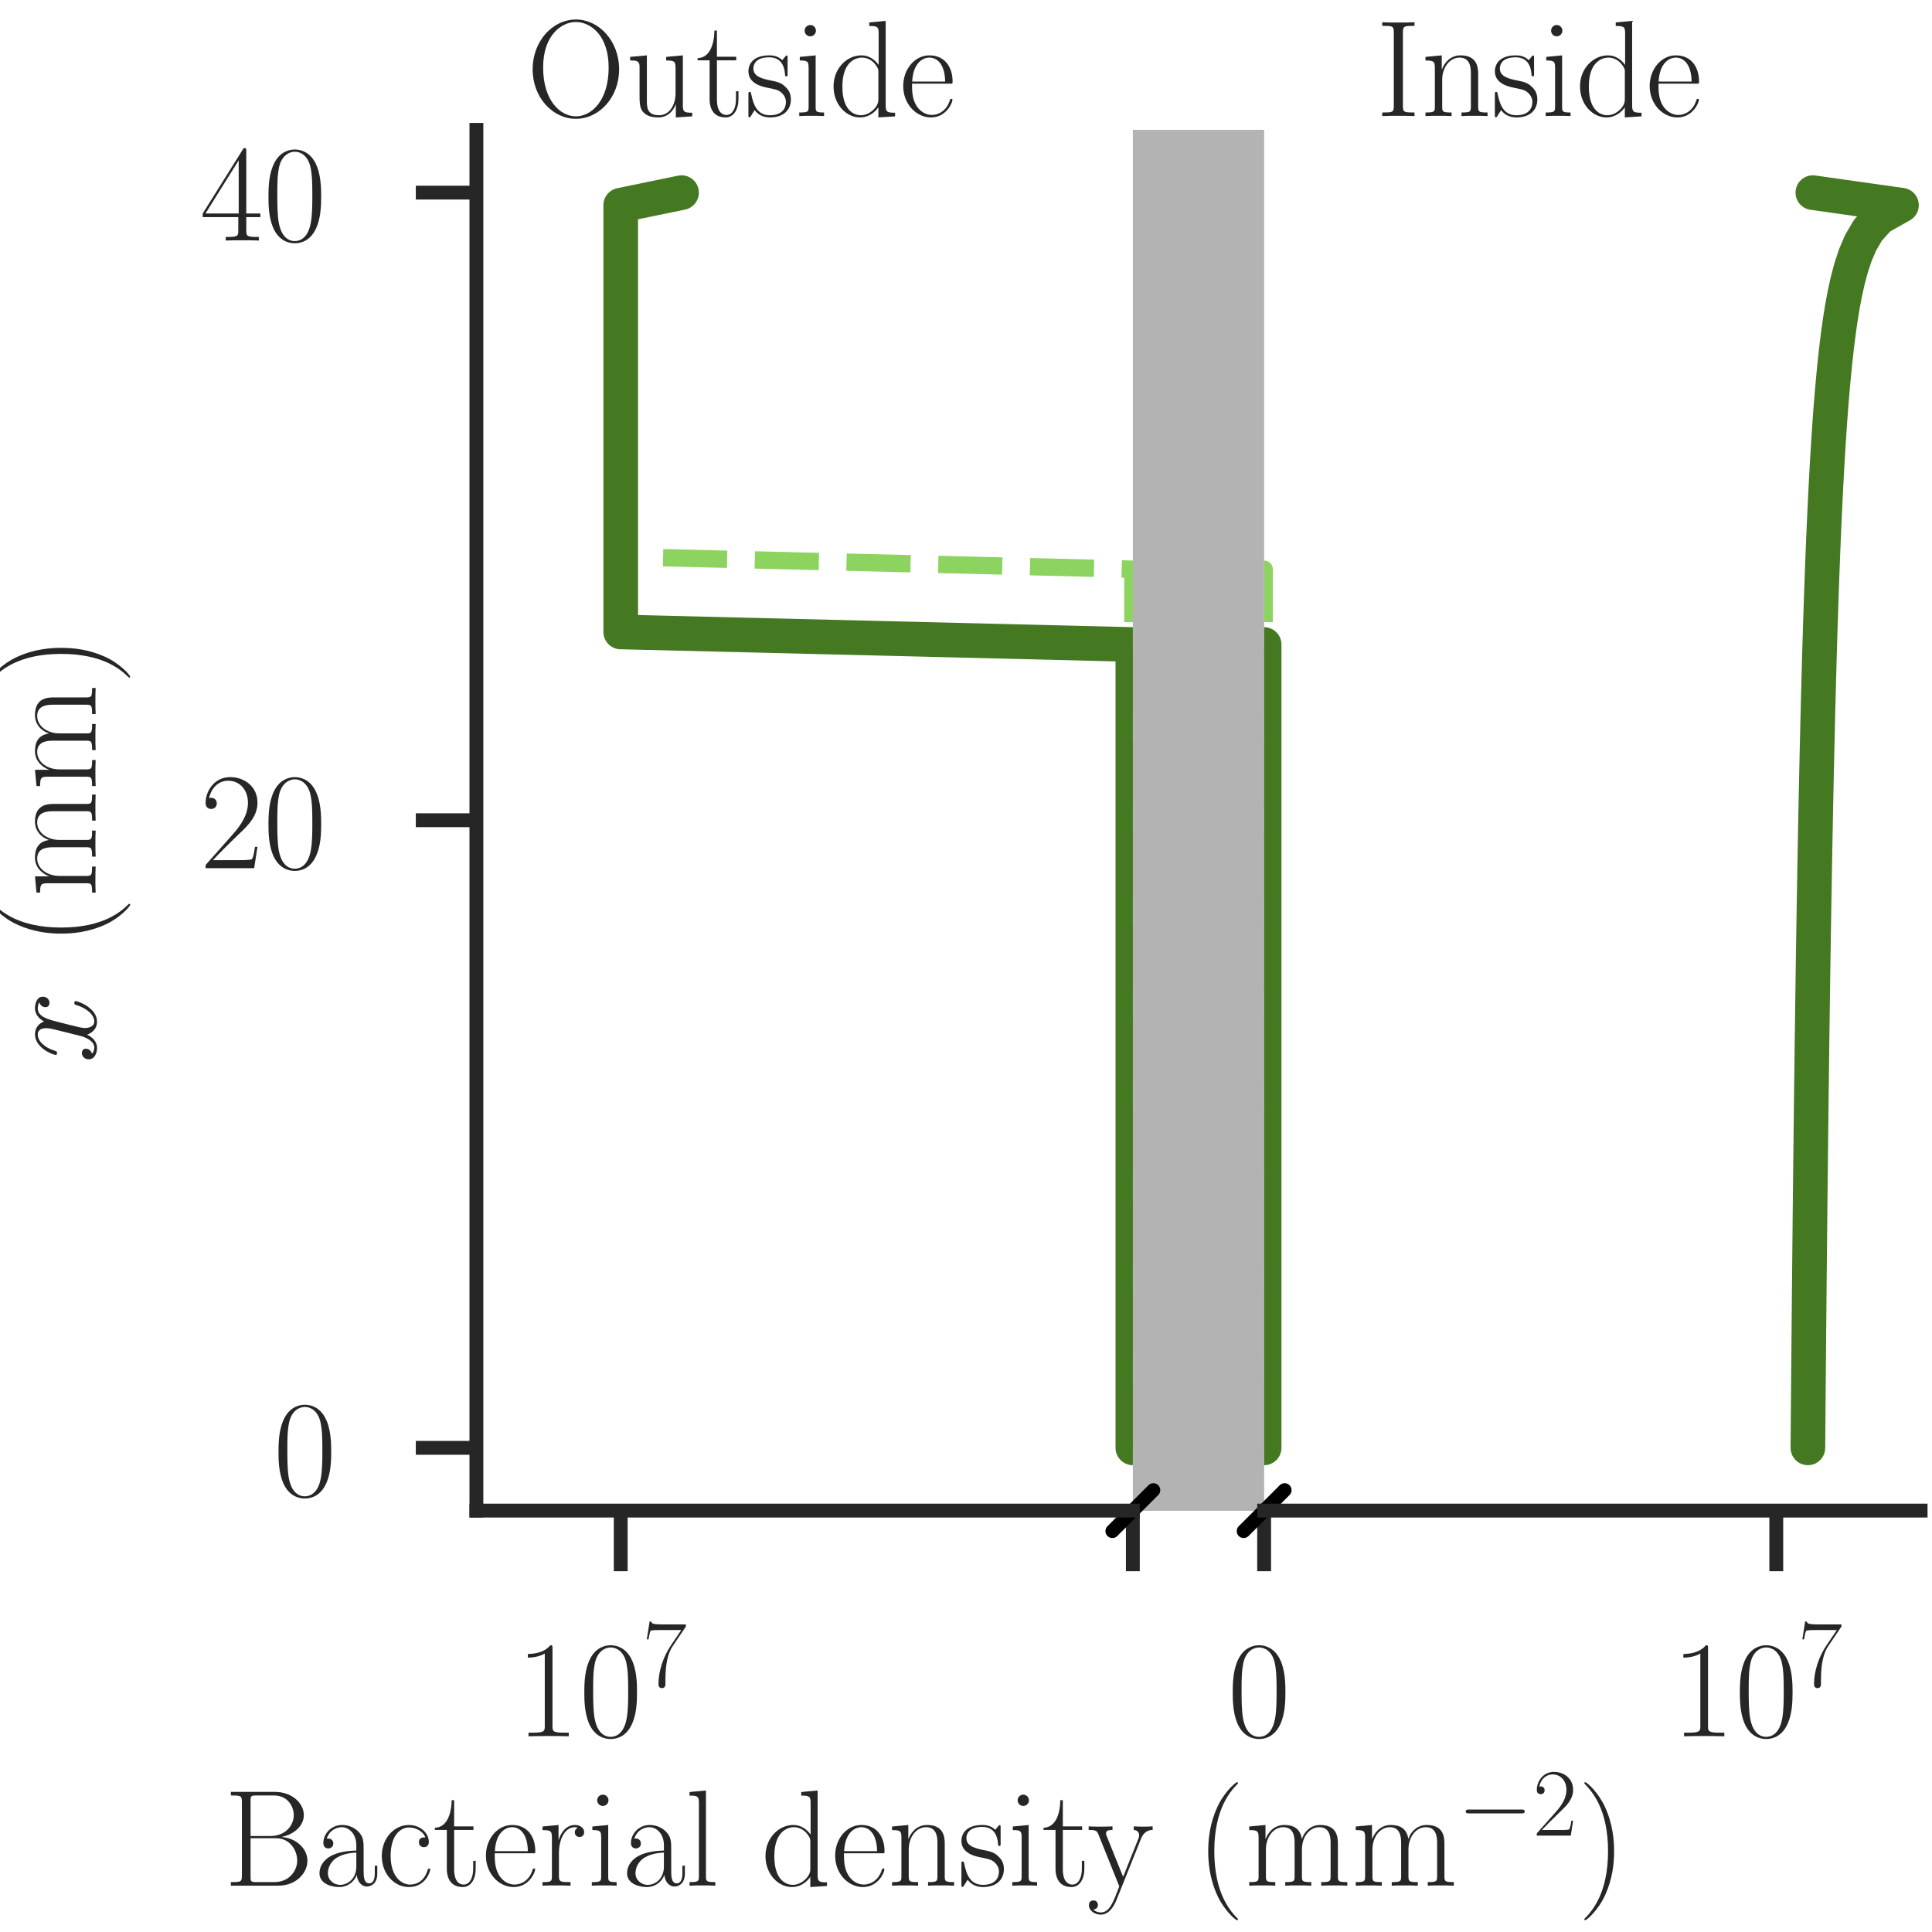 <?xml version="1.0" encoding="utf-8" standalone="no"?>
<!DOCTYPE svg PUBLIC "-//W3C//DTD SVG 1.1//EN"
  "http://www.w3.org/Graphics/SVG/1.1/DTD/svg11.dtd">
<!-- Created with matplotlib (https://matplotlib.org/) -->
<svg height="111.6pt" version="1.1" viewBox="0 0 111.6 111.6" width="111.6pt" xmlns="http://www.w3.org/2000/svg" xmlns:xlink="http://www.w3.org/1999/xlink">
 <defs>
  <style type="text/css">
*{stroke-linecap:butt;stroke-linejoin:round;}
  </style>
 </defs>
 <g id="figure_1">
  <g id="patch_1">
   <path d="M 0 111.6 
L 111.6 111.6 
L 111.6 0 
L 0 0 
z
" style="fill:#ffffff;"/>
  </g>
  <g id="axes_1">
   <g id="patch_2">
    <path clip-path="url(#pc70c7e2f28)" d="M 31.311 87.259 
L 31.311 7.501 
L 107.15 7.501 
L 107.15 87.259 
z
" style="fill:#b3b3b3;stroke:#b3b3b3;stroke-linejoin:miter;"/>
   </g>
   <g id="text_1">
    <!-- Outside -->
    <defs>
     <path d="M 67.297 33.844 
C 67.297 54.5 52.594 70 36 70 
C 19 70 4.594 54.297 4.594 33.844 
C 4.594 13.391 19.203 -2 35.906 -2 
C 53 -2 67.297 13.688 67.297 33.844 
z
M 36 -0.203 
C 24.594 -0.203 12.203 11.281 12.203 35.156 
C 12.203 58.922 25.797 68.188 35.906 68.188 
C 46.5 68.188 59.703 58.625 59.703 35.156 
C 59.703 10.875 47 -0.203 36 -0.203 
z
" id="CMR17-79"/>
     <path d="M 29.406 42.891 
L 29.406 40.297 
C 35.297 40.297 36.203 39.688 36.203 34.828 
L 36.203 16.453 
C 36.203 7.969 31.703 0.594 24.297 0.594 
C 16.094 0.594 15.406 5.547 15.406 10.797 
L 15.406 44 
L 3.297 42.891 
L 3.297 40.297 
C 7.297 40.297 10 40.297 10.094 36.25 
L 10.094 16.859 
C 10.094 10.094 10.094 5.75 12.703 2.922 
C 14 1.609 16.5 -1 23.703 -1 
C 32.203 -1 35.5 6.25 36.297 8.375 
L 36.406 8.375 
L 36.406 -1 
L 48.297 -0.203 
L 48.297 2.406 
C 42.406 2.406 41.5 3.016 41.5 7.859 
L 41.5 44 
z
" id="CMR17-117"/>
     <path d="M 15.094 40.391 
L 29.094 40.391 
L 29.094 43 
L 15.094 43 
L 15.094 62 
L 13.297 62 
C 13.094 51.438 9.594 42.188 1.094 41.984 
L 1.094 40.391 
L 9.797 40.391 
L 9.797 12.156 
C 9.797 10.234 9.797 -1 21.406 -1 
C 27.297 -1 30.703 4.812 30.703 12.25 
L 30.703 17.984 
L 28.906 17.984 
L 28.906 12.344 
C 28.906 5.422 26.203 0.797 22 0.797 
C 19.094 0.797 15.094 2.797 15.094 11.953 
z
" id="CMR17-116"/>
     <path d="M 30.906 42 
C 30.906 43.797 30.797 43.891 30.203 43.891 
C 29.797 43.891 29.703 43.797 28.5 42.297 
C 28.203 41.891 27.297 40.891 27 40.5 
C 23.797 43.891 19.297 44 17.594 44 
C 6.5 44 2.5 38.188 2.5 32.391 
C 2.5 23.391 12.703 21.297 15.594 20.688 
C 21.906 19.391 24.094 19 26.203 17.188 
C 27.5 16 29.703 13.797 29.703 10.188 
C 29.703 6 27.297 0.594 18.094 0.594 
C 9.406 0.594 6.297 7.188 4.5 16 
C 4.203 17.391 4.203 17.5 3.406 17.5 
C 2.594 17.5 2.5 17.391 2.5 15.391 
L 2.5 1 
C 2.5 -0.812 2.594 -0.906 3.203 -0.906 
C 3.703 -0.906 3.797 -0.812 4.297 0 
C 4.906 0.891 6.406 3.297 7 4.297 
C 9 1.594 12.5 -1 18.094 -1 
C 28 -1 33.297 4.391 33.297 12.188 
C 33.297 17.297 30.594 20 29.297 21.188 
C 26.297 24.297 22.797 25 18.594 25.797 
C 13.094 27 6.094 28.391 6.094 34.5 
C 6.094 37.094 7.5 42.594 17.594 42.594 
C 28.297 42.594 28.906 32.594 29.094 29.391 
C 29.203 28.891 29.703 28.797 30 28.797 
C 30.906 28.797 30.906 29.094 30.906 30.797 
z
" id="CMR17-115"/>
     <path d="M 15.5 61.891 
C 15.5 64.094 13.703 66 11.406 66 
C 9.203 66 7.297 64.188 7.297 61.891 
C 7.297 59.688 9.094 57.797 11.406 57.797 
C 13.594 57.797 15.5 59.594 15.5 61.891 
z
M 3.797 42.891 
L 3.797 40.297 
C 9.406 40.297 10.203 39.688 10.203 34.859 
L 10.203 6.922 
C 10.203 3.094 9.797 2.594 3.406 2.594 
L 3.406 0 
C 5.797 0.188 10.094 0.188 12.594 0.188 
C 15 0.188 19.094 0.188 21.406 0 
L 21.406 2.594 
C 15.5 2.594 15.297 3.203 15.297 6.812 
L 15.297 44 
z
" id="CMR17-105"/>
     <path d="M 29.203 67.891 
L 29.203 65.297 
C 35.094 65.297 36 64.703 36 60.047 
L 36 37.047 
C 35.594 37.547 31.5 44 23.406 44 
C 13.203 44 3.297 34.812 3.297 21.5 
C 3.297 8.266 12.594 -1 22.406 -1 
C 30.906 -1 35.297 5.641 35.797 6.344 
L 35.797 -1 
L 47.906 -0.203 
L 47.906 2.406 
C 42 2.406 41.094 3.016 41.094 7.859 
L 41.094 69 
z
M 35.797 11.906 
C 35.797 8.875 34 6.141 31.703 4.125 
C 28.297 1.094 24.906 0.594 23 0.594 
C 20.094 0.594 9.703 2.109 9.703 21.391 
C 9.703 41.188 21.297 42.391 23.906 42.391 
C 28.5 42.391 32.203 39.766 34.5 36.141 
C 35.797 34.016 35.797 33.703 35.797 31.891 
z
" id="CMR17-100"/>
     <path d="M 38.094 23.484 
C 38.5 23.891 38.5 24.094 38.5 25.094 
C 38.5 35.172 33.094 44 21.703 44 
C 11.094 44 2.703 33.984 2.703 21.781 
C 2.703 8.656 12.203 -1 22.797 -1 
C 34 -1 38.406 9.672 38.406 11.797 
C 38.406 12.5 37.797 12.5 37.594 12.5 
C 36.906 12.5 36.797 12.297 36.406 11.078 
C 34.203 4.219 28.703 0.797 23.5 0.797 
C 19.203 0.797 14.906 3.219 12.203 7.656 
C 9.094 12.797 9.094 18.75 9.094 23.484 
z
M 9.203 25 
C 9.906 39.234 17.594 42.391 21.594 42.391 
C 28.406 42.391 33 36.062 33.094 25 
z
" id="CMR17-101"/>
    </defs>
    <g style="fill:#262626;" transform="translate(30.401 6.704)scale(0.08 -0.08)">
     <use transform="scale(0.996)" xlink:href="#CMR17-79"/>
     <use transform="translate(71.715 0)scale(0.996)" xlink:href="#CMR17-117"/>
     <use transform="translate(122.61 0)scale(0.996)" xlink:href="#CMR17-116"/>
     <use transform="translate(157.891 0)scale(0.996)" xlink:href="#CMR17-115"/>
     <use transform="translate(193.692 0)scale(0.996)" xlink:href="#CMR17-105"/>
     <use transform="translate(218.563 0)scale(0.996)" xlink:href="#CMR17-100"/>
     <use transform="translate(269.459 0)scale(0.996)" xlink:href="#CMR17-101"/>
    </g>
   </g>
   <g id="text_2">
    <!-- Inside -->
    <defs>
     <path d="M 19.703 60.906 
C 19.703 65.391 20.906 65.391 28.094 65.391 
L 28.094 68 
C 24.906 67.797 19.797 67.797 16.406 67.797 
C 13 67.797 7.906 67.797 4.703 68 
L 4.703 65.391 
C 11.906 65.391 13.094 65.391 13.094 60.906 
L 13.094 7.078 
C 13.094 2.594 11.906 2.594 4.703 2.594 
L 4.703 0 
C 7.906 0.188 13 0.188 16.406 0.188 
C 19.797 0.188 24.906 0.188 28.094 0 
L 28.094 2.594 
C 20.906 2.594 19.703 2.594 19.703 7.078 
z
" id="CMR17-73"/>
     <path d="M 41.5 30.531 
C 41.5 35.656 40.5 44 28.703 44 
C 20.797 44 16.703 37.875 15.203 33.844 
L 15.094 33.844 
L 15.094 44 
L 3.297 42.891 
L 3.297 40.281 
C 9.203 40.281 10.094 39.688 10.094 34.859 
L 10.094 6.922 
C 10.094 3.094 9.703 2.594 3.297 2.594 
L 3.297 0 
C 5.703 0.188 10.094 0.188 12.703 0.188 
C 15.297 0.188 19.797 0.188 22.203 0 
L 22.203 2.594 
C 15.797 2.594 15.406 3 15.406 6.922 
L 15.406 26.219 
C 15.406 35.453 21 42.391 28 42.391 
C 35.406 42.391 36.203 35.766 36.203 30.938 
L 36.203 6.922 
C 36.203 3.094 35.797 2.594 29.406 2.594 
L 29.406 0 
C 31.797 0.188 36.203 0.188 38.797 0.188 
C 41.406 0.188 45.906 0.188 48.297 0 
L 48.297 2.594 
C 41.906 2.594 41.5 3 41.5 6.922 
z
" id="CMR17-110"/>
    </defs>
    <g style="fill:#262626;" transform="translate(79.468 6.704)scale(0.08 -0.08)">
     <use transform="scale(0.996)" xlink:href="#CMR17-73"/>
     <use transform="translate(32.638 0)scale(0.996)" xlink:href="#CMR17-110"/>
     <use transform="translate(83.534 0)scale(0.996)" xlink:href="#CMR17-115"/>
     <use transform="translate(119.335 0)scale(0.996)" xlink:href="#CMR17-105"/>
     <use transform="translate(144.206 0)scale(0.996)" xlink:href="#CMR17-100"/>
     <use transform="translate(195.102 0)scale(0.996)" xlink:href="#CMR17-101"/>
    </g>
   </g>
  </g>
  <g id="axes_2">
   <g id="patch_3">
    <path d="M 27.519 87.259 
L 65.438 87.259 
L 65.438 7.501 
L 27.519 7.501 
z
" style="fill:#ffffff;"/>
   </g>
   <g id="matplotlib.axis_1">
    <g id="xtick_1">
     <g id="line2d_1">
      <defs>
       <path d="M 0 0 
L 0 3.5 
" id="m9bc5183c31" style="stroke:#262626;stroke-width:0.8;"/>
      </defs>
      <g>
       <use style="fill:#262626;stroke:#262626;stroke-width:0.8;" x="35.855" xlink:href="#m9bc5183c31" y="87.259"/>
      </g>
     </g>
     <g id="text_3">
      <!-- $10^7$ -->
      <defs>
       <path d="M 26.594 63.797 
C 26.594 65.891 26.5 66 25.094 66 
C 21.203 61.359 15.297 59.891 9.703 59.688 
C 9.406 59.688 8.906 59.688 8.797 59.5 
C 8.703 59.297 8.703 59.094 8.703 57 
C 11.797 57 17 57.594 21 59.984 
L 21 7.297 
C 21 3.797 20.797 2.594 12.203 2.594 
L 9.203 2.594 
L 9.203 0 
C 14 0.094 19 0.188 23.797 0.188 
C 28.594 0.188 33.594 0.094 38.406 0 
L 38.406 2.594 
L 35.406 2.594 
C 26.797 2.594 26.594 3.688 26.594 7.297 
z
" id="CMR17-49"/>
       <path d="M 42 31.844 
C 42 37.969 41.906 48.422 37.703 56.453 
C 34 63.484 28.094 66 22.906 66 
C 18.094 66 12 63.781 8.203 56.562 
C 4.203 49.016 3.797 39.672 3.797 31.844 
C 3.797 26.109 3.906 17.375 7 9.734 
C 11.297 -0.609 19 -2 22.906 -2 
C 27.5 -2 34.5 -0.109 38.594 9.438 
C 41.594 16.375 42 24.5 42 31.844 
z
M 22.906 -0.406 
C 16.5 -0.406 12.703 5.125 11.297 12.75 
C 10.203 18.688 10.203 27.328 10.203 32.953 
C 10.203 40.688 10.203 47.109 11.5 53.234 
C 13.406 61.781 19 64.391 22.906 64.391 
C 27 64.391 32.297 61.672 34.203 53.438 
C 35.5 47.719 35.594 40.984 35.594 32.953 
C 35.594 26.422 35.594 18.375 34.406 12.453 
C 32.297 1.5 26.406 -0.406 22.906 -0.406 
z
" id="CMR17-48"/>
       <path d="M 45.094 61.797 
L 45.094 64 
L 21.594 64 
C 9.906 64 9.703 65.094 9.297 67 
L 7.5 67 
L 4.594 48.5 
L 6.406 48.5 
C 6.703 50.406 7.406 55.5 8.594 57.391 
C 9.203 58.188 16.594 58.188 18.297 58.188 
L 40.297 58.188 
L 29.203 41.719 
C 21.797 30.641 16.703 15.672 16.703 2.594 
C 16.703 1.391 16.703 -2 20.297 -2 
C 23.906 -2 23.906 1.391 23.906 2.688 
L 23.906 7.281 
C 23.906 23.656 26.703 34.438 31.297 41.312 
z
" id="CMR17-55"/>
      </defs>
      <g style="fill:#262626;" transform="translate(29.795 100.294)scale(0.08 -0.08)">
       <use transform="scale(0.996)" xlink:href="#CMR17-49"/>
       <use transform="translate(45.69 0)scale(0.996)" xlink:href="#CMR17-48"/>
       <use transform="translate(91.381 36.154)scale(0.697)" xlink:href="#CMR17-55"/>
      </g>
     </g>
    </g>
    <g id="xtick_2">
     <g id="line2d_2">
      <g>
       <use style="fill:#262626;stroke:#262626;stroke-width:0.8;" x="65.438" xlink:href="#m9bc5183c31" y="87.259"/>
      </g>
     </g>
    </g>
   </g>
   <g id="matplotlib.axis_2">
    <g id="ytick_1">
     <g id="line2d_3">
      <defs>
       <path d="M 0 0 
L -3.5 0 
" id="m121ba8ebc5" style="stroke:#262626;stroke-width:0.8;"/>
      </defs>
      <g>
       <use style="fill:#262626;stroke:#262626;stroke-width:0.8;" x="27.519" xlink:href="#m121ba8ebc5" y="83.634"/>
      </g>
     </g>
     <g id="text_4">
      <!-- $0$ -->
      <g style="fill:#262626;" transform="translate(15.785 86.401)scale(0.08 -0.08)">
       <use transform="scale(0.996)" xlink:href="#CMR17-48"/>
      </g>
     </g>
    </g>
    <g id="ytick_2">
     <g id="line2d_4">
      <g>
       <use style="fill:#262626;stroke:#262626;stroke-width:0.8;" x="27.519" xlink:href="#m121ba8ebc5" y="47.38"/>
      </g>
     </g>
     <g id="text_5">
      <!-- $20$ -->
      <defs>
       <path d="M 41.703 15.469 
L 39.906 15.469 
C 38.906 8.391 38.094 7.188 37.703 6.594 
C 37.203 5.797 30 5.797 28.594 5.797 
L 9.406 5.797 
C 13 9.688 20 16.766 28.5 24.938 
C 34.594 30.719 41.703 37.5 41.703 47.391 
C 41.703 59.188 32.297 66 21.797 66 
C 10.797 66 4.094 56.297 4.094 47.297 
C 4.094 43.391 7 42.891 8.203 42.891 
C 9.203 42.891 12.203 43.484 12.203 46.984 
C 12.203 50.094 9.594 51 8.203 51 
C 7.594 51 7 50.891 6.594 50.688 
C 8.5 59.188 14.297 63.391 20.406 63.391 
C 29.094 63.391 34.797 56.5 34.797 47.391 
C 34.797 38.703 29.703 31.219 24 24.734 
L 4.094 2.297 
L 4.094 0 
L 39.297 0 
z
" id="CMR17-50"/>
      </defs>
      <g style="fill:#262626;" transform="translate(11.55 50.148)scale(0.08 -0.08)">
       <use transform="scale(0.996)" xlink:href="#CMR17-50"/>
       <use transform="translate(45.69 0)scale(0.996)" xlink:href="#CMR17-48"/>
      </g>
     </g>
    </g>
    <g id="ytick_3">
     <g id="line2d_5">
      <g>
       <use style="fill:#262626;stroke:#262626;stroke-width:0.8;" x="27.519" xlink:href="#m121ba8ebc5" y="11.127"/>
      </g>
     </g>
     <g id="text_6">
      <!-- $40$ -->
      <defs>
       <path d="M 33.594 64.797 
C 33.594 66.891 33.5 67 31.703 67 
L 2 19.594 
L 2 17 
L 27.797 17 
L 27.797 7.188 
C 27.797 3.594 27.594 2.594 20.594 2.594 
L 18.703 2.594 
L 18.703 0 
C 21.906 0.188 27.297 0.188 30.703 0.188 
C 34.094 0.188 39.5 0.188 42.703 0 
L 42.703 2.594 
L 40.797 2.594 
C 33.797 2.594 33.594 3.594 33.594 7.188 
L 33.594 17 
L 43.797 17 
L 43.797 19.594 
L 33.594 19.594 
z
M 28.094 58.172 
L 28.094 19.594 
L 4 19.594 
z
" id="CMR17-52"/>
      </defs>
      <g style="fill:#262626;" transform="translate(11.55 13.894)scale(0.08 -0.08)">
       <use transform="scale(0.996)" xlink:href="#CMR17-52"/>
       <use transform="translate(45.69 0)scale(0.996)" xlink:href="#CMR17-48"/>
      </g>
     </g>
    </g>
   </g>
   <g id="line2d_6">
    <path d="M 64.255 88.443 
L 66.622 86.076 
" style="fill:none;stroke:#000000;stroke-linecap:round;stroke-width:0.8;"/>
   </g>
   <g id="line2d_7">
    <path clip-path="url(#p1417f5fd34)" d="M 96.847 83.634 
L 96.853 82.909 
L 96.859 82.184 
L 96.865 81.459 
L 96.871 80.734 
L 96.877 80.009 
L 96.883 79.284 
L 96.89 78.559 
L 96.896 77.834 
L 96.902 77.108 
L 96.909 76.383 
L 96.916 75.658 
L 96.922 74.933 
L 96.929 74.208 
L 96.936 73.483 
L 96.943 72.758 
L 96.95 72.033 
L 96.958 71.308 
L 96.965 70.583 
L 96.972 69.858 
L 96.98 69.133 
L 96.988 68.408 
L 96.996 67.682 
L 97.004 66.957 
L 97.012 66.232 
L 97.02 65.507 
L 97.029 64.782 
L 97.037 64.057 
L 97.046 63.332 
L 97.055 62.607 
L 97.064 61.882 
L 97.073 61.157 
L 97.082 60.432 
L 97.092 59.707 
L 97.102 58.982 
L 97.112 58.257 
L 97.122 57.531 
L 97.132 56.806 
L 97.143 56.081 
L 97.153 55.356 
L 97.165 54.631 
L 97.176 53.906 
L 97.188 53.181 
L 97.199 52.456 
L 97.211 51.731 
L 97.224 51.006 
L 97.236 50.281 
L 97.249 49.556 
L 97.262 48.831 
L 97.276 48.105 
L 97.29 47.38 
L 97.304 46.655 
L 97.319 45.93 
L 97.334 45.205 
L 97.35 44.48 
L 97.366 43.755 
L 97.382 43.03 
L 97.399 42.305 
L 97.416 41.58 
L 97.434 40.855 
L 97.453 40.13 
L 97.472 39.405 
L 97.492 38.68 
L 97.512 37.954 
L 97.533 37.229 
L 97.555 36.504 
L 97.578 35.779 
L 97.602 35.054 
L 97.627 34.329 
L 97.652 33.604 
L 97.679 32.879 
L 97.707 32.154 
L 97.736 31.429 
L 97.766 30.704 
L 97.798 29.979 
L 97.832 29.254 
L 97.867 28.529 
L 97.905 27.803 
L 97.944 27.078 
L 97.986 26.353 
L 98.031 25.628 
L 98.078 24.903 
L 98.129 24.178 
L 98.183 23.453 
L 98.242 22.728 
L 98.306 22.003 
L 98.375 21.278 
L 98.451 20.553 
L 98.535 19.828 
L 98.628 19.103 
L 98.733 18.377 
L 98.852 17.652 
L 98.989 16.927 
L 99.149 16.202 
L 99.343 15.477 
L 99.581 14.752 
L 99.889 14.027 
L 100.314 13.302 
L 100.969 12.577 
L 102.253 11.852 
L 97.133 11.127 
" style="fill:none;stroke:#8dd35f;stroke-dasharray:3.7,1.6;stroke-dashoffset:0;"/>
   </g>
   <g id="line2d_8">
    <path clip-path="url(#p1417f5fd34)" d="M 65.438 83.634 
L 65.438 82.909 
L 65.438 82.184 
L 65.438 81.459 
L 65.438 80.734 
L 65.438 80.009 
L 65.438 79.284 
L 65.438 78.559 
L 65.438 77.834 
L 65.438 77.108 
L 65.438 76.383 
L 65.438 75.658 
L 65.438 74.933 
L 65.438 74.208 
L 65.438 73.483 
L 65.438 72.758 
L 65.438 72.033 
L 65.438 71.308 
L 65.438 70.583 
L 65.438 69.858 
L 65.438 69.133 
L 65.438 68.408 
L 65.438 67.682 
L 65.438 66.957 
L 65.438 66.232 
L 65.438 65.507 
L 65.438 64.782 
L 65.438 64.057 
L 65.438 63.332 
L 65.438 62.607 
L 65.438 61.882 
L 65.438 61.157 
L 65.438 60.432 
L 65.438 59.707 
L 65.438 58.982 
L 65.438 58.257 
L 65.438 57.531 
L 65.438 56.806 
L 65.438 56.081 
L 65.438 55.356 
L 65.438 54.631 
L 65.438 53.906 
L 65.438 53.181 
L 65.438 52.456 
L 65.438 51.731 
L 65.438 51.006 
L 65.438 50.281 
L 65.438 49.556 
L 65.438 48.831 
L 65.438 48.105 
L 65.438 47.38 
L 65.438 46.655 
L 65.438 45.93 
L 65.438 45.205 
L 65.438 44.48 
L 65.438 43.755 
L 65.438 43.03 
L 65.438 42.305 
L 65.438 41.58 
L 65.438 40.855 
L 65.438 40.13 
L 65.438 39.405 
L 65.438 38.68 
L 65.438 37.954 
L 65.438 37.229 
L 65.438 36.504 
L 65.438 35.779 
L 65.438 35.054 
L 65.438 34.329 
L 65.438 33.604 
L 65.438 32.879 
L 35.855 32.154 
L 35.855 31.429 
L 35.855 30.704 
L 35.855 29.979 
L 35.855 29.254 
L 35.855 28.529 
L 35.855 27.803 
L 35.855 27.078 
L 35.855 26.353 
L 35.855 25.628 
L 35.855 24.903 
L 35.855 24.178 
L 35.855 23.453 
L 35.855 22.728 
L 35.855 22.003 
L 35.855 21.278 
L 35.855 20.553 
L 35.855 19.828 
L 35.855 19.103 
L 35.855 18.377 
L 35.855 17.652 
L 35.855 16.927 
L 35.855 16.202 
L 35.855 15.477 
L 35.855 14.752 
L 35.855 14.027 
L 35.855 13.302 
L 35.855 12.577 
L 35.855 11.852 
L 39.369 11.127 
" style="fill:none;stroke:#8dd35f;stroke-dasharray:3.7,1.6;stroke-dashoffset:0;"/>
   </g>
   <g id="line2d_9">
    <path clip-path="url(#p1417f5fd34)" d="M 96.847 83.634 
L 96.853 82.909 
L 96.859 82.184 
L 96.865 81.459 
L 96.871 80.734 
L 96.877 80.009 
L 96.883 79.284 
L 96.89 78.559 
L 96.896 77.834 
L 96.902 77.108 
L 96.909 76.383 
L 96.916 75.658 
L 96.922 74.933 
L 96.929 74.208 
L 96.936 73.483 
L 96.943 72.758 
L 96.95 72.033 
L 96.958 71.308 
L 96.965 70.583 
L 96.972 69.858 
L 96.98 69.133 
L 96.988 68.408 
L 96.996 67.682 
L 97.004 66.957 
L 97.012 66.232 
L 97.02 65.507 
L 97.029 64.782 
L 97.037 64.057 
L 97.046 63.332 
L 97.055 62.607 
L 97.064 61.882 
L 97.073 61.157 
L 97.082 60.432 
L 97.092 59.707 
L 97.102 58.982 
L 97.112 58.257 
L 97.122 57.531 
L 97.132 56.806 
L 97.143 56.081 
L 97.153 55.356 
L 97.165 54.631 
L 97.176 53.906 
L 97.188 53.181 
L 97.199 52.456 
L 97.211 51.731 
L 97.224 51.006 
L 97.236 50.281 
L 97.249 49.556 
L 97.262 48.831 
L 97.276 48.105 
L 97.29 47.38 
L 97.304 46.655 
L 97.319 45.93 
L 97.334 45.205 
L 97.35 44.48 
L 97.366 43.755 
L 97.382 43.03 
L 97.399 42.305 
L 97.416 41.58 
L 97.434 40.855 
L 97.453 40.13 
L 97.472 39.405 
L 97.492 38.68 
L 97.512 37.954 
L 97.533 37.229 
L 97.555 36.504 
L 97.578 35.779 
L 97.602 35.054 
L 97.627 34.329 
L 97.652 33.604 
L 97.679 32.879 
L 97.707 32.154 
L 97.736 31.429 
L 97.766 30.704 
L 97.798 29.979 
L 97.832 29.254 
L 97.867 28.529 
L 97.905 27.803 
L 97.944 27.078 
L 97.986 26.353 
L 98.031 25.628 
L 98.078 24.903 
L 98.129 24.178 
L 98.183 23.453 
L 98.242 22.728 
L 98.306 22.003 
L 98.375 21.278 
L 98.451 20.553 
L 98.535 19.828 
L 98.628 19.103 
L 98.733 18.377 
L 98.852 17.652 
L 98.989 16.927 
L 99.149 16.202 
L 99.343 15.477 
L 99.581 14.752 
L 99.889 14.027 
L 100.314 13.302 
L 100.969 12.577 
L 102.253 11.852 
L 97.133 11.127 
" style="fill:none;stroke:#447821;stroke-linecap:round;stroke-width:2;"/>
   </g>
   <g id="line2d_10">
    <path clip-path="url(#p1417f5fd34)" d="M 65.438 83.634 
L 65.438 82.909 
L 65.438 82.184 
L 65.438 81.459 
L 65.438 80.734 
L 65.438 80.009 
L 65.438 79.284 
L 65.438 78.559 
L 65.438 77.834 
L 65.438 77.108 
L 65.438 76.383 
L 65.438 75.658 
L 65.438 74.933 
L 65.438 74.208 
L 65.438 73.483 
L 65.438 72.758 
L 65.438 72.033 
L 65.438 71.308 
L 65.438 70.583 
L 65.438 69.858 
L 65.438 69.133 
L 65.438 68.408 
L 65.438 67.682 
L 65.438 66.957 
L 65.438 66.232 
L 65.438 65.507 
L 65.438 64.782 
L 65.438 64.057 
L 65.438 63.332 
L 65.438 62.607 
L 65.438 61.882 
L 65.438 61.157 
L 65.438 60.432 
L 65.438 59.707 
L 65.438 58.982 
L 65.438 58.257 
L 65.438 57.531 
L 65.438 56.806 
L 65.438 56.081 
L 65.438 55.356 
L 65.438 54.631 
L 65.438 53.906 
L 65.438 53.181 
L 65.438 52.456 
L 65.438 51.731 
L 65.438 51.006 
L 65.438 50.281 
L 65.438 49.556 
L 65.438 48.831 
L 65.438 48.105 
L 65.438 47.38 
L 65.438 46.655 
L 65.438 45.93 
L 65.438 45.205 
L 65.438 44.48 
L 65.438 43.755 
L 65.438 43.03 
L 65.438 42.305 
L 65.438 41.58 
L 65.438 40.855 
L 65.438 40.13 
L 65.438 39.405 
L 65.438 38.68 
L 65.438 37.954 
L 65.438 37.229 
L 35.855 36.504 
L 35.855 35.779 
L 35.855 35.054 
L 35.855 34.329 
L 35.855 33.604 
L 35.855 32.879 
L 35.855 32.154 
L 35.855 31.429 
L 35.855 30.704 
L 35.855 29.979 
L 35.855 29.254 
L 35.855 28.529 
L 35.855 27.803 
L 35.855 27.078 
L 35.855 26.353 
L 35.855 25.628 
L 35.855 24.903 
L 35.855 24.178 
L 35.855 23.453 
L 35.855 22.728 
L 35.855 22.003 
L 35.855 21.278 
L 35.855 20.553 
L 35.855 19.828 
L 35.855 19.103 
L 35.855 18.377 
L 35.855 17.652 
L 35.855 16.927 
L 35.855 16.202 
L 35.855 15.477 
L 35.855 14.752 
L 35.855 14.027 
L 35.855 13.302 
L 35.855 12.577 
L 35.855 11.852 
L 39.369 11.127 
" style="fill:none;stroke:#447821;stroke-linecap:round;stroke-width:2;"/>
   </g>
   <g id="patch_4">
    <path d="M 27.519 87.259 
L 27.519 7.501 
" style="fill:none;stroke:#262626;stroke-linecap:square;stroke-linejoin:miter;stroke-width:0.8;"/>
   </g>
   <g id="patch_5">
    <path d="M 27.519 87.259 
L 65.438 87.259 
" style="fill:none;stroke:#262626;stroke-linecap:square;stroke-linejoin:miter;stroke-width:0.8;"/>
   </g>
  </g>
  <g id="axes_3">
   <g id="patch_6">
    <path d="M 73.022 87.259 
L 110.942 87.259 
L 110.942 7.501 
L 73.022 7.501 
z
" style="fill:#ffffff;"/>
   </g>
   <g id="matplotlib.axis_3">
    <g id="xtick_3">
     <g id="line2d_11">
      <g>
       <use style="fill:#262626;stroke:#262626;stroke-width:0.8;" x="73.022" xlink:href="#m9bc5183c31" y="87.259"/>
      </g>
     </g>
     <g id="text_7">
      <!-- 0 -->
      <g style="fill:#262626;" transform="translate(70.905 100.294)scale(0.08 -0.08)">
       <use transform="scale(0.996)" xlink:href="#CMR17-48"/>
      </g>
     </g>
    </g>
    <g id="xtick_4">
     <g id="line2d_12">
      <g>
       <use style="fill:#262626;stroke:#262626;stroke-width:0.8;" x="102.605" xlink:href="#m9bc5183c31" y="87.259"/>
      </g>
     </g>
     <g id="text_8">
      <!-- $10^7$ -->
      <g style="fill:#262626;" transform="translate(96.544 100.294)scale(0.08 -0.08)">
       <use transform="scale(0.996)" xlink:href="#CMR17-49"/>
       <use transform="translate(45.69 0)scale(0.996)" xlink:href="#CMR17-48"/>
       <use transform="translate(91.381 36.154)scale(0.697)" xlink:href="#CMR17-55"/>
      </g>
     </g>
    </g>
   </g>
   <g id="matplotlib.axis_4">
    <g id="ytick_4"/>
    <g id="ytick_5"/>
    <g id="ytick_6"/>
   </g>
   <g id="line2d_13">
    <path d="M 71.838 88.443 
L 74.206 86.076 
" style="fill:none;stroke:#000000;stroke-linecap:round;stroke-width:0.8;"/>
   </g>
   <g id="line2d_14">
    <path clip-path="url(#p51549f7f11)" d="M 104.431 83.634 
L 104.437 82.909 
L 104.443 82.184 
L 104.449 81.459 
L 104.455 80.734 
L 104.461 80.009 
L 104.467 79.284 
L 104.474 78.559 
L 104.48 77.834 
L 104.486 77.108 
L 104.493 76.383 
L 104.5 75.658 
L 104.506 74.933 
L 104.513 74.208 
L 104.52 73.483 
L 104.527 72.758 
L 104.534 72.033 
L 104.542 71.308 
L 104.549 70.583 
L 104.556 69.858 
L 104.564 69.133 
L 104.572 68.408 
L 104.58 67.682 
L 104.588 66.957 
L 104.596 66.232 
L 104.604 65.507 
L 104.613 64.782 
L 104.621 64.057 
L 104.63 63.332 
L 104.639 62.607 
L 104.648 61.882 
L 104.657 61.157 
L 104.666 60.432 
L 104.676 59.707 
L 104.686 58.982 
L 104.696 58.257 
L 104.706 57.531 
L 104.716 56.806 
L 104.727 56.081 
L 104.737 55.356 
L 104.749 54.631 
L 104.76 53.906 
L 104.771 53.181 
L 104.783 52.456 
L 104.795 51.731 
L 104.808 51.006 
L 104.82 50.281 
L 104.833 49.556 
L 104.846 48.831 
L 104.86 48.105 
L 104.874 47.38 
L 104.888 46.655 
L 104.903 45.93 
L 104.918 45.205 
L 104.934 44.48 
L 104.95 43.755 
L 104.966 43.03 
L 104.983 42.305 
L 105 41.58 
L 105.018 40.855 
L 105.037 40.13 
L 105.056 39.405 
L 105.076 38.68 
L 105.096 37.954 
L 105.117 37.229 
L 105.139 36.504 
L 105.162 35.779 
L 105.186 35.054 
L 105.21 34.329 
L 105.236 33.604 
L 105.262 32.879 
L 105.291 32.154 
L 105.32 31.429 
L 105.35 30.704 
L 105.382 29.979 
L 105.416 29.254 
L 105.451 28.529 
L 105.489 27.803 
L 105.528 27.078 
L 105.57 26.353 
L 105.615 25.628 
L 105.662 24.903 
L 105.712 24.178 
L 105.767 23.453 
L 105.826 22.728 
L 105.89 22.003 
L 105.959 21.278 
L 106.035 20.553 
L 106.119 19.828 
L 106.212 19.103 
L 106.317 18.377 
L 106.435 17.652 
L 106.573 16.927 
L 106.733 16.202 
L 106.927 15.477 
L 107.165 14.752 
L 107.473 14.027 
L 107.898 13.302 
L 108.552 12.577 
L 109.837 11.852 
L 104.717 11.127 
" style="fill:none;stroke:#8dd35f;stroke-dasharray:3.7,1.6;stroke-dashoffset:0;"/>
   </g>
   <g id="line2d_15">
    <path clip-path="url(#p51549f7f11)" d="M 73.022 83.634 
L 73.022 82.909 
L 73.022 82.184 
L 73.022 81.459 
L 73.022 80.734 
L 73.022 80.009 
L 73.022 79.284 
L 73.022 78.559 
L 73.022 77.834 
L 73.022 77.108 
L 73.022 76.383 
L 73.022 75.658 
L 73.022 74.933 
L 73.022 74.208 
L 73.022 73.483 
L 73.022 72.758 
L 73.022 72.033 
L 73.022 71.308 
L 73.022 70.583 
L 73.022 69.858 
L 73.022 69.133 
L 73.022 68.408 
L 73.022 67.682 
L 73.022 66.957 
L 73.022 66.232 
L 73.022 65.507 
L 73.022 64.782 
L 73.022 64.057 
L 73.022 63.332 
L 73.022 62.607 
L 73.022 61.882 
L 73.022 61.157 
L 73.022 60.432 
L 73.022 59.707 
L 73.022 58.982 
L 73.022 58.257 
L 73.022 57.531 
L 73.022 56.806 
L 73.022 56.081 
L 73.022 55.356 
L 73.022 54.631 
L 73.022 53.906 
L 73.022 53.181 
L 73.022 52.456 
L 73.022 51.731 
L 73.022 51.006 
L 73.022 50.281 
L 73.022 49.556 
L 73.022 48.831 
L 73.022 48.105 
L 73.022 47.38 
L 73.022 46.655 
L 73.022 45.93 
L 73.022 45.205 
L 73.022 44.48 
L 73.022 43.755 
L 73.022 43.03 
L 73.022 42.305 
L 73.022 41.58 
L 73.022 40.855 
L 73.022 40.13 
L 73.022 39.405 
L 73.022 38.68 
L 73.022 37.954 
L 73.022 37.229 
L 73.022 36.504 
L 73.022 35.779 
L 73.022 35.054 
L 73.022 34.329 
L 73.022 33.604 
L 73.022 32.879 
L 43.439 32.154 
L 43.439 31.429 
L 43.439 30.704 
L 43.439 29.979 
L 43.439 29.254 
L 43.439 28.529 
L 43.439 27.803 
L 43.439 27.078 
L 43.439 26.353 
L 43.439 25.628 
L 43.439 24.903 
L 43.439 24.178 
L 43.439 23.453 
L 43.439 22.728 
L 43.439 22.003 
L 43.439 21.278 
L 43.439 20.553 
L 43.439 19.828 
L 43.439 19.103 
L 43.439 18.377 
L 43.439 17.652 
L 43.439 16.927 
L 43.439 16.202 
L 43.439 15.477 
L 43.439 14.752 
L 43.439 14.027 
L 43.439 13.302 
L 43.439 12.577 
L 43.439 11.852 
L 46.953 11.127 
" style="fill:none;stroke:#8dd35f;stroke-dasharray:3.7,1.6;stroke-dashoffset:0;"/>
   </g>
   <g id="line2d_16">
    <path clip-path="url(#p51549f7f11)" d="M 104.431 83.634 
L 104.437 82.909 
L 104.443 82.184 
L 104.449 81.459 
L 104.455 80.734 
L 104.461 80.009 
L 104.467 79.284 
L 104.474 78.559 
L 104.48 77.834 
L 104.486 77.108 
L 104.493 76.383 
L 104.5 75.658 
L 104.506 74.933 
L 104.513 74.208 
L 104.52 73.483 
L 104.527 72.758 
L 104.534 72.033 
L 104.542 71.308 
L 104.549 70.583 
L 104.556 69.858 
L 104.564 69.133 
L 104.572 68.408 
L 104.58 67.682 
L 104.588 66.957 
L 104.596 66.232 
L 104.604 65.507 
L 104.613 64.782 
L 104.621 64.057 
L 104.63 63.332 
L 104.639 62.607 
L 104.648 61.882 
L 104.657 61.157 
L 104.666 60.432 
L 104.676 59.707 
L 104.686 58.982 
L 104.696 58.257 
L 104.706 57.531 
L 104.716 56.806 
L 104.727 56.081 
L 104.737 55.356 
L 104.749 54.631 
L 104.76 53.906 
L 104.771 53.181 
L 104.783 52.456 
L 104.795 51.731 
L 104.808 51.006 
L 104.82 50.281 
L 104.833 49.556 
L 104.846 48.831 
L 104.86 48.105 
L 104.874 47.38 
L 104.888 46.655 
L 104.903 45.93 
L 104.918 45.205 
L 104.934 44.48 
L 104.95 43.755 
L 104.966 43.03 
L 104.983 42.305 
L 105 41.58 
L 105.018 40.855 
L 105.037 40.13 
L 105.056 39.405 
L 105.076 38.68 
L 105.096 37.954 
L 105.117 37.229 
L 105.139 36.504 
L 105.162 35.779 
L 105.186 35.054 
L 105.21 34.329 
L 105.236 33.604 
L 105.262 32.879 
L 105.291 32.154 
L 105.32 31.429 
L 105.35 30.704 
L 105.382 29.979 
L 105.416 29.254 
L 105.451 28.529 
L 105.489 27.803 
L 105.528 27.078 
L 105.57 26.353 
L 105.615 25.628 
L 105.662 24.903 
L 105.712 24.178 
L 105.767 23.453 
L 105.826 22.728 
L 105.89 22.003 
L 105.959 21.278 
L 106.035 20.553 
L 106.119 19.828 
L 106.212 19.103 
L 106.317 18.377 
L 106.435 17.652 
L 106.573 16.927 
L 106.733 16.202 
L 106.927 15.477 
L 107.165 14.752 
L 107.473 14.027 
L 107.898 13.302 
L 108.552 12.577 
L 109.837 11.852 
L 104.717 11.127 
" style="fill:none;stroke:#447821;stroke-linecap:round;stroke-width:2;"/>
   </g>
   <g id="line2d_17">
    <path clip-path="url(#p51549f7f11)" d="M 73.022 83.634 
L 73.022 82.909 
L 73.022 82.184 
L 73.022 81.459 
L 73.022 80.734 
L 73.022 80.009 
L 73.022 79.284 
L 73.022 78.559 
L 73.022 77.834 
L 73.022 77.108 
L 73.022 76.383 
L 73.022 75.658 
L 73.022 74.933 
L 73.022 74.208 
L 73.022 73.483 
L 73.022 72.758 
L 73.022 72.033 
L 73.022 71.308 
L 73.022 70.583 
L 73.022 69.858 
L 73.022 69.133 
L 73.022 68.408 
L 73.022 67.682 
L 73.022 66.957 
L 73.022 66.232 
L 73.022 65.507 
L 73.022 64.782 
L 73.022 64.057 
L 73.022 63.332 
L 73.022 62.607 
L 73.022 61.882 
L 73.022 61.157 
L 73.022 60.432 
L 73.022 59.707 
L 73.022 58.982 
L 73.022 58.257 
L 73.022 57.531 
L 73.022 56.806 
L 73.022 56.081 
L 73.022 55.356 
L 73.022 54.631 
L 73.022 53.906 
L 73.022 53.181 
L 73.022 52.456 
L 73.022 51.731 
L 73.022 51.006 
L 73.022 50.281 
L 73.022 49.556 
L 73.022 48.831 
L 73.022 48.105 
L 73.022 47.38 
L 73.022 46.655 
L 73.022 45.93 
L 73.022 45.205 
L 73.022 44.48 
L 73.022 43.755 
L 73.022 43.03 
L 73.022 42.305 
L 73.022 41.58 
L 73.022 40.855 
L 73.022 40.13 
L 73.022 39.405 
L 73.022 38.68 
L 73.022 37.954 
L 73.022 37.229 
L 43.439 36.504 
L 43.439 35.779 
L 43.439 35.054 
L 43.439 34.329 
L 43.439 33.604 
L 43.439 32.879 
L 43.439 32.154 
L 43.439 31.429 
L 43.439 30.704 
L 43.439 29.979 
L 43.439 29.254 
L 43.439 28.529 
L 43.439 27.803 
L 43.439 27.078 
L 43.439 26.353 
L 43.439 25.628 
L 43.439 24.903 
L 43.439 24.178 
L 43.439 23.453 
L 43.439 22.728 
L 43.439 22.003 
L 43.439 21.278 
L 43.439 20.553 
L 43.439 19.828 
L 43.439 19.103 
L 43.439 18.377 
L 43.439 17.652 
L 43.439 16.927 
L 43.439 16.202 
L 43.439 15.477 
L 43.439 14.752 
L 43.439 14.027 
L 43.439 13.302 
L 43.439 12.577 
L 43.439 11.852 
L 46.953 11.127 
" style="fill:none;stroke:#447821;stroke-linecap:round;stroke-width:2;"/>
   </g>
   <g id="patch_7">
    <path d="M 73.022 87.259 
L 110.942 87.259 
" style="fill:none;stroke:#262626;stroke-linecap:square;stroke-linejoin:miter;stroke-width:0.8;"/>
   </g>
  </g>
  <g id="axes_4">
   <g id="patch_8">
    <path d="M 27.519 87.259 
L 110.942 87.259 
L 110.942 7.501 
L 27.519 7.501 
z
" style="fill:none;"/>
   </g>
   <g id="matplotlib.axis_5">
    <g id="text_9">
     <!-- Bacterial density (mm$^{-2}$) -->
     <defs>
      <path d="M 5.203 68 
L 5.203 65.391 
C 12.094 65.391 13.203 65.391 13.203 60.891 
L 13.203 7.047 
C 13.203 2.594 12.094 2.594 5.203 2.594 
L 5.203 0 
L 39.594 0 
C 52.406 0 60.703 9.031 60.703 18.047 
C 60.703 26.969 52.5 34.594 41.797 35.297 
C 51.406 37.188 58.094 43.594 58.094 51.188 
C 58.094 59.5 49.906 68 37 68 
z
M 19.5 36 
L 19.5 61.5 
C 19.5 64.891 19.703 65.391 23.703 65.391 
L 36.5 65.391 
C 46.406 65.391 50.797 57.391 50.797 51.188 
C 50.797 43.594 44.703 36 33.906 36 
z
M 23.703 2.594 
C 19.703 2.594 19.5 3.094 19.5 6.453 
L 19.5 34.391 
L 38 34.391 
C 48.297 34.391 53.297 25.375 53.297 18.141 
C 53.297 10.906 47.594 2.594 36.703 2.594 
z
" id="CMR17-66"/>
      <path d="M 36 25.875 
C 36 32 36 35.547 31.797 39.594 
C 28.094 42.984 23.797 44 20.406 44 
C 12.5 44 6.797 37.625 6.797 30.891 
C 6.797 27.188 9.797 27 10.406 27 
C 11.703 27 14 27.797 14 30.594 
C 14 33.094 12.094 34.188 10.406 34.188 
C 10 34.188 9.5 34.094 9.203 34 
C 11.297 40.531 16.703 42.391 20.203 42.391 
C 25.203 42.391 30.703 37.828 30.703 29.297 
L 30.703 25.5 
C 24.797 25.297 17.703 24.5 12.094 21.453 
C 5.797 17.922 4 12.844 4 9 
C 4 1.203 13 -1 18.297 -1 
C 23.797 -1 28.906 2.109 31.094 7.891 
C 31.297 3.422 34.094 -0.609 38.5 -0.609 
C 40.594 -0.609 45.906 0.797 45.906 8.797 
L 45.906 14.469 
L 44.094 14.469 
L 44.094 8.703 
C 44.094 2.516 41.406 1.703 40.094 1.703 
C 36 1.703 36 6.969 36 11.438 
z
M 30.703 13.859 
C 30.703 5.047 24.5 0.594 19 0.594 
C 14 0.594 10.094 4.344 10.094 9 
C 10.094 12.047 11.406 17.406 17.203 20.656 
C 22 23.391 27.5 23.797 30.703 24 
z
" id="CMR17-97"/>
      <path d="M 34.906 35 
C 33 35 30.203 35 30.203 31.484 
C 30.203 28.688 32.5 27.891 33.797 27.891 
C 34.5 27.891 37.406 28.188 37.406 31.688 
C 37.406 38.688 30.594 44 22.906 44 
C 12.297 44 3.297 34.391 3.297 21.547 
C 3.297 8.141 12.703 -1 22.906 -1 
C 35.297 -1 38.406 10.562 38.406 11.672 
C 38.406 12.078 38.297 12.375 37.594 12.375 
C 36.906 12.375 36.797 12.281 36.406 10.969 
C 33.797 2.812 28.094 0.797 23.797 0.797 
C 17.406 0.797 9.703 6.734 9.703 21.641 
C 9.703 36.844 17.094 42.188 23 42.188 
C 26.906 42.188 32.703 40.344 34.906 35 
z
" id="CMR17-99"/>
      <path d="M 15 23.703 
C 15 33.344 19.094 42.391 26.594 42.391 
C 27.297 42.391 28 42.297 28.703 41.984 
C 28.703 41.984 26.5 41.281 26.5 38.672 
C 26.5 36.266 28.406 35.266 29.906 35.266 
C 31.094 35.266 33.297 35.969 33.297 38.781 
C 33.297 41.984 30.094 44 26.703 44 
C 19.094 44 15.797 36.562 14.797 33.047 
L 14.703 33.047 
L 14.703 44 
L 3.094 42.891 
L 3.094 40.281 
C 9 40.281 9.906 39.688 9.906 34.859 
L 9.906 6.922 
C 9.906 3.094 9.5 2.594 3.094 2.594 
L 3.094 0 
C 5.5 0.188 10.094 0.188 12.703 0.188 
C 15.594 0.188 20.703 0.188 23.406 0 
L 23.406 2.594 
C 16.203 2.594 15 2.594 15 7.109 
z
" id="CMR17-114"/>
      <path d="M 15.297 69 
L 3.406 67.891 
L 3.406 65.297 
C 9.297 65.297 10.203 64.703 10.203 59.922 
L 10.203 6.859 
C 10.203 3.094 9.797 2.594 3.406 2.594 
L 3.406 0 
C 5.797 0.188 10.203 0.188 12.703 0.188 
C 15.297 0.188 19.703 0.188 22.094 0 
L 22.094 2.594 
C 15.703 2.594 15.297 2.984 15.297 6.859 
z
" id="CMR17-108"/>
      <path d="M 39 34.109 
C 41.5 40.297 46 40.391 47.406 40.391 
L 47.406 43 
C 45.5 42.891 43 42.797 41.094 42.797 
C 39 42.797 35.703 42.797 33.703 43 
L 33.703 40.391 
C 37.5 40.094 37.594 37.25 37.594 36.438 
C 37.594 35.438 37.406 34.922 36.906 33.719 
L 26 6.391 
L 14.094 35.938 
C 13.594 37.156 13.594 37.859 13.594 37.969 
C 13.594 40.188 15.906 40.391 18.297 40.391 
L 18.297 43 
C 15.906 42.797 11.594 42.797 9.094 42.797 
C 6.406 42.797 3.203 42.797 1 43 
L 1 40.391 
C 6.406 40.391 7 39.891 8.297 36.641 
L 23.203 -0.484 
C 18.703 -12.422 16.094 -19.406 9.797 -19.406 
C 8.703 -19.406 6.203 -19.109 4.406 -17.281 
C 6.703 -17.078 7.703 -15.656 7.703 -13.938 
C 7.703 -12.219 6.5 -10.703 4.5 -10.703 
C 2.297 -10.703 1.203 -12.219 1.203 -14.047 
C 1.203 -18.094 5.297 -21 9.797 -21 
C 15.594 -21 19.203 -15.359 21.203 -10.297 
z
" id="CMR17-121"/>
      <path d="M 30.594 -24.406 
C 30.594 -24.312 30.594 -24.109 30.297 -23.812 
C 25.703 -19.109 13.406 -6.297 13.406 24.938 
C 13.406 56.172 25.5 68.875 30.406 73.891 
C 30.406 73.984 30.594 74.188 30.594 74.484 
C 30.594 74.797 30.297 75 29.906 75 
C 28.797 75 20.297 67.578 15.406 56.562 
C 10.406 45.453 9 34.656 9 25.047 
C 9 17.828 9.703 5.625 15.703 -7.297 
C 20.5 -17.703 28.703 -25 29.906 -25 
C 30.406 -25 30.594 -24.812 30.594 -24.406 
z
" id="CMR17-40"/>
      <path d="M 67.594 30.531 
C 67.594 35.562 66.703 44 54.797 44 
C 48 44 43.297 39.375 41.5 33.953 
L 41.406 33.953 
C 40.203 42.188 34.297 44 28.703 44 
C 20.797 44 16.703 37.875 15.203 33.844 
L 15.094 33.844 
L 15.094 44 
L 3.297 42.891 
L 3.297 40.281 
C 9.203 40.281 10.094 39.688 10.094 34.859 
L 10.094 6.922 
C 10.094 3.094 9.703 2.594 3.297 2.594 
L 3.297 0 
C 5.703 0.188 10.094 0.188 12.703 0.188 
C 15.297 0.188 19.797 0.188 22.203 0 
L 22.203 2.594 
C 15.797 2.594 15.406 3 15.406 6.922 
L 15.406 26.219 
C 15.406 35.453 21 42.391 28 42.391 
C 35.406 42.391 36.203 35.766 36.203 30.938 
L 36.203 6.922 
C 36.203 3.094 35.797 2.594 29.406 2.594 
L 29.406 0 
C 31.797 0.188 36.203 0.188 38.797 0.188 
C 41.406 0.188 45.906 0.188 48.297 0 
L 48.297 2.594 
C 41.906 2.594 41.5 3 41.5 6.922 
L 41.5 26.219 
C 41.5 35.453 47.094 42.391 54.094 42.391 
C 61.5 42.391 62.297 35.766 62.297 30.938 
L 62.297 6.922 
C 62.297 3.094 61.906 2.594 55.5 2.594 
L 55.5 0 
C 57.906 0.188 62.297 0.188 64.906 0.188 
C 67.5 0.188 72 0.188 74.406 0 
L 74.406 2.594 
C 68 2.594 67.594 3 67.594 6.922 
z
" id="CMR17-109"/>
      <path d="M 65.906 23 
C 67.594 23 69.406 23 69.406 25 
C 69.406 27 67.594 27 65.906 27 
L 11.797 27 
C 10.094 27 8.297 27 8.297 25 
C 8.297 23 10.094 23 11.797 23 
z
" id="CMSY10-0"/>
      <path d="M 26.297 24.938 
C 26.297 32.141 25.594 44.359 19.594 57.266 
C 14.797 67.688 6.594 75 5.406 75 
C 5.094 75 4.703 74.891 4.703 74.391 
C 4.703 74.188 4.797 74.094 4.906 73.891 
C 9.703 68.875 21.906 56.172 21.906 25.047 
C 21.906 -6.188 9.797 -18.906 4.906 -23.906 
C 4.797 -24.109 4.703 -24.203 4.703 -24.406 
C 4.703 -24.906 5.094 -25 5.406 -25 
C 6.5 -25 15 -17.609 19.906 -6.594 
C 24.906 4.516 26.297 15.328 26.297 24.938 
z
" id="CMR17-41"/>
     </defs>
     <g style="fill:#262626;" transform="translate(12.921 108.924)scale(0.08 -0.08)">
      <use transform="scale(0.996)" xlink:href="#CMR17-66"/>
      <use transform="translate(65.189 0)scale(0.996)" xlink:href="#CMR17-97"/>
      <use transform="translate(110.879 0)scale(0.996)" xlink:href="#CMR17-99"/>
      <use transform="translate(151.365 0)scale(0.996)" xlink:href="#CMR17-116"/>
      <use transform="translate(186.646 0)scale(0.996)" xlink:href="#CMR17-101"/>
      <use transform="translate(227.131 0)scale(0.996)" xlink:href="#CMR17-114"/>
      <use transform="translate(262.412 0)scale(0.996)" xlink:href="#CMR17-105"/>
      <use transform="translate(287.283 0)scale(0.996)" xlink:href="#CMR17-97"/>
      <use transform="translate(332.974 0)scale(0.996)" xlink:href="#CMR17-108"/>
      <use transform="translate(387.921 0)scale(0.996)" xlink:href="#CMR17-100"/>
      <use transform="translate(438.816 0)scale(0.996)" xlink:href="#CMR17-101"/>
      <use transform="translate(479.302 0)scale(0.996)" xlink:href="#CMR17-110"/>
      <use transform="translate(530.197 0)scale(0.996)" xlink:href="#CMR17-115"/>
      <use transform="translate(565.998 0)scale(0.996)" xlink:href="#CMR17-105"/>
      <use transform="translate(590.869 0)scale(0.996)" xlink:href="#CMR17-116"/>
      <use transform="translate(623.548 0)scale(0.996)" xlink:href="#CMR17-121"/>
      <use transform="translate(701.917 0)scale(0.996)" xlink:href="#CMR17-40"/>
      <use transform="translate(737.197 0)scale(0.996)" xlink:href="#CMR17-109"/>
      <use transform="translate(814.117 0)scale(0.996)" xlink:href="#CMR17-109"/>
      <use transform="translate(891.037 36.154)scale(0.697)" xlink:href="#CMSY10-0"/>
      <use transform="translate(945.278 36.154)scale(0.697)" xlink:href="#CMR17-50"/>
      <use transform="translate(977.759 0)scale(0.996)" xlink:href="#CMR17-41"/>
     </g>
    </g>
   </g>
   <g id="matplotlib.axis_6">
    <g id="text_10">
     <!-- $\it{x}$ (mm) -->
     <defs>
      <path d="M 46.406 40.797 
C 44.203 40.188 42.906 38.391 42.906 36.391 
C 42.906 34.297 44.5 33.484 46 33.484 
C 47.797 33.484 50.5 34.797 50.5 38.391 
C 50.5 42.891 45 44 42.094 44 
C 37.094 44 34 40.094 32.5 37.391 
C 31.406 40.688 28.297 44 23.297 44 
C 13.297 44 8.297 30.906 8.297 28.938 
C 8.297 28.031 9.203 28.031 9.703 28.031 
C 10.797 28.031 10.906 28.234 11.406 29.828 
C 13.703 37.391 18.5 41.984 23.094 41.984 
C 25.406 41.984 27.703 40.594 27.703 35.797 
C 27.703 33.484 26.703 29.531 25.906 26.453 
C 25.406 24.266 22 10.891 21.797 10.094 
C 20.703 6.688 18.203 1 13.703 1 
C 13.203 1 11 1 9.203 2.672 
C 12.094 3.484 12.797 5.891 12.797 7.094 
C 12.797 8.984 11.406 10 9.703 10 
C 7.094 10 5.094 7.797 5.094 5.094 
C 5.094 0.797 9.5 -1 13.5 -1 
C 17.594 -1 20.797 1.828 23 6.188 
C 23.797 3.797 26.406 -1 32.406 -1 
C 42.203 -1 47.297 12.562 47.297 14.547 
C 47.297 15.453 46.406 15.453 46 15.453 
C 44.797 15.453 44.797 15.25 44.297 13.562 
C 42.203 6.797 37.5 1 32.594 1 
C 28.406 1 27.797 5.891 27.797 7.688 
C 27.797 9.797 28.594 12.969 29.797 17.828 
C 30.406 20 31.406 24.078 32.094 26.844 
C 34 34.484 36 41.984 42 41.984 
C 42.5 41.984 44.594 41.984 46.406 40.797 
z
" id="CMTI12-120"/>
     </defs>
     <g style="fill:#262626;" transform="translate(5.526 61.597)rotate(-90)scale(0.08 -0.08)">
      <use transform="scale(0.996)" xlink:href="#CMTI12-120"/>
      <use transform="translate(86.877 0)scale(0.996)" xlink:href="#CMR17-40"/>
      <use transform="translate(122.158 0)scale(0.996)" xlink:href="#CMR17-109"/>
      <use transform="translate(199.078 0)scale(0.996)" xlink:href="#CMR17-109"/>
      <use transform="translate(275.997 0)scale(0.996)" xlink:href="#CMR17-41"/>
     </g>
    </g>
   </g>
  </g>
 </g>
 <defs>
  <clipPath id="pc70c7e2f28">
   <rect height="79.758" width="83.423" x="27.519" y="7.501"/>
  </clipPath>
  <clipPath id="p1417f5fd34">
   <rect height="79.758" width="37.92" x="27.519" y="7.501"/>
  </clipPath>
  <clipPath id="p51549f7f11">
   <rect height="79.758" width="37.92" x="73.022" y="7.501"/>
  </clipPath>
 </defs>
</svg>
